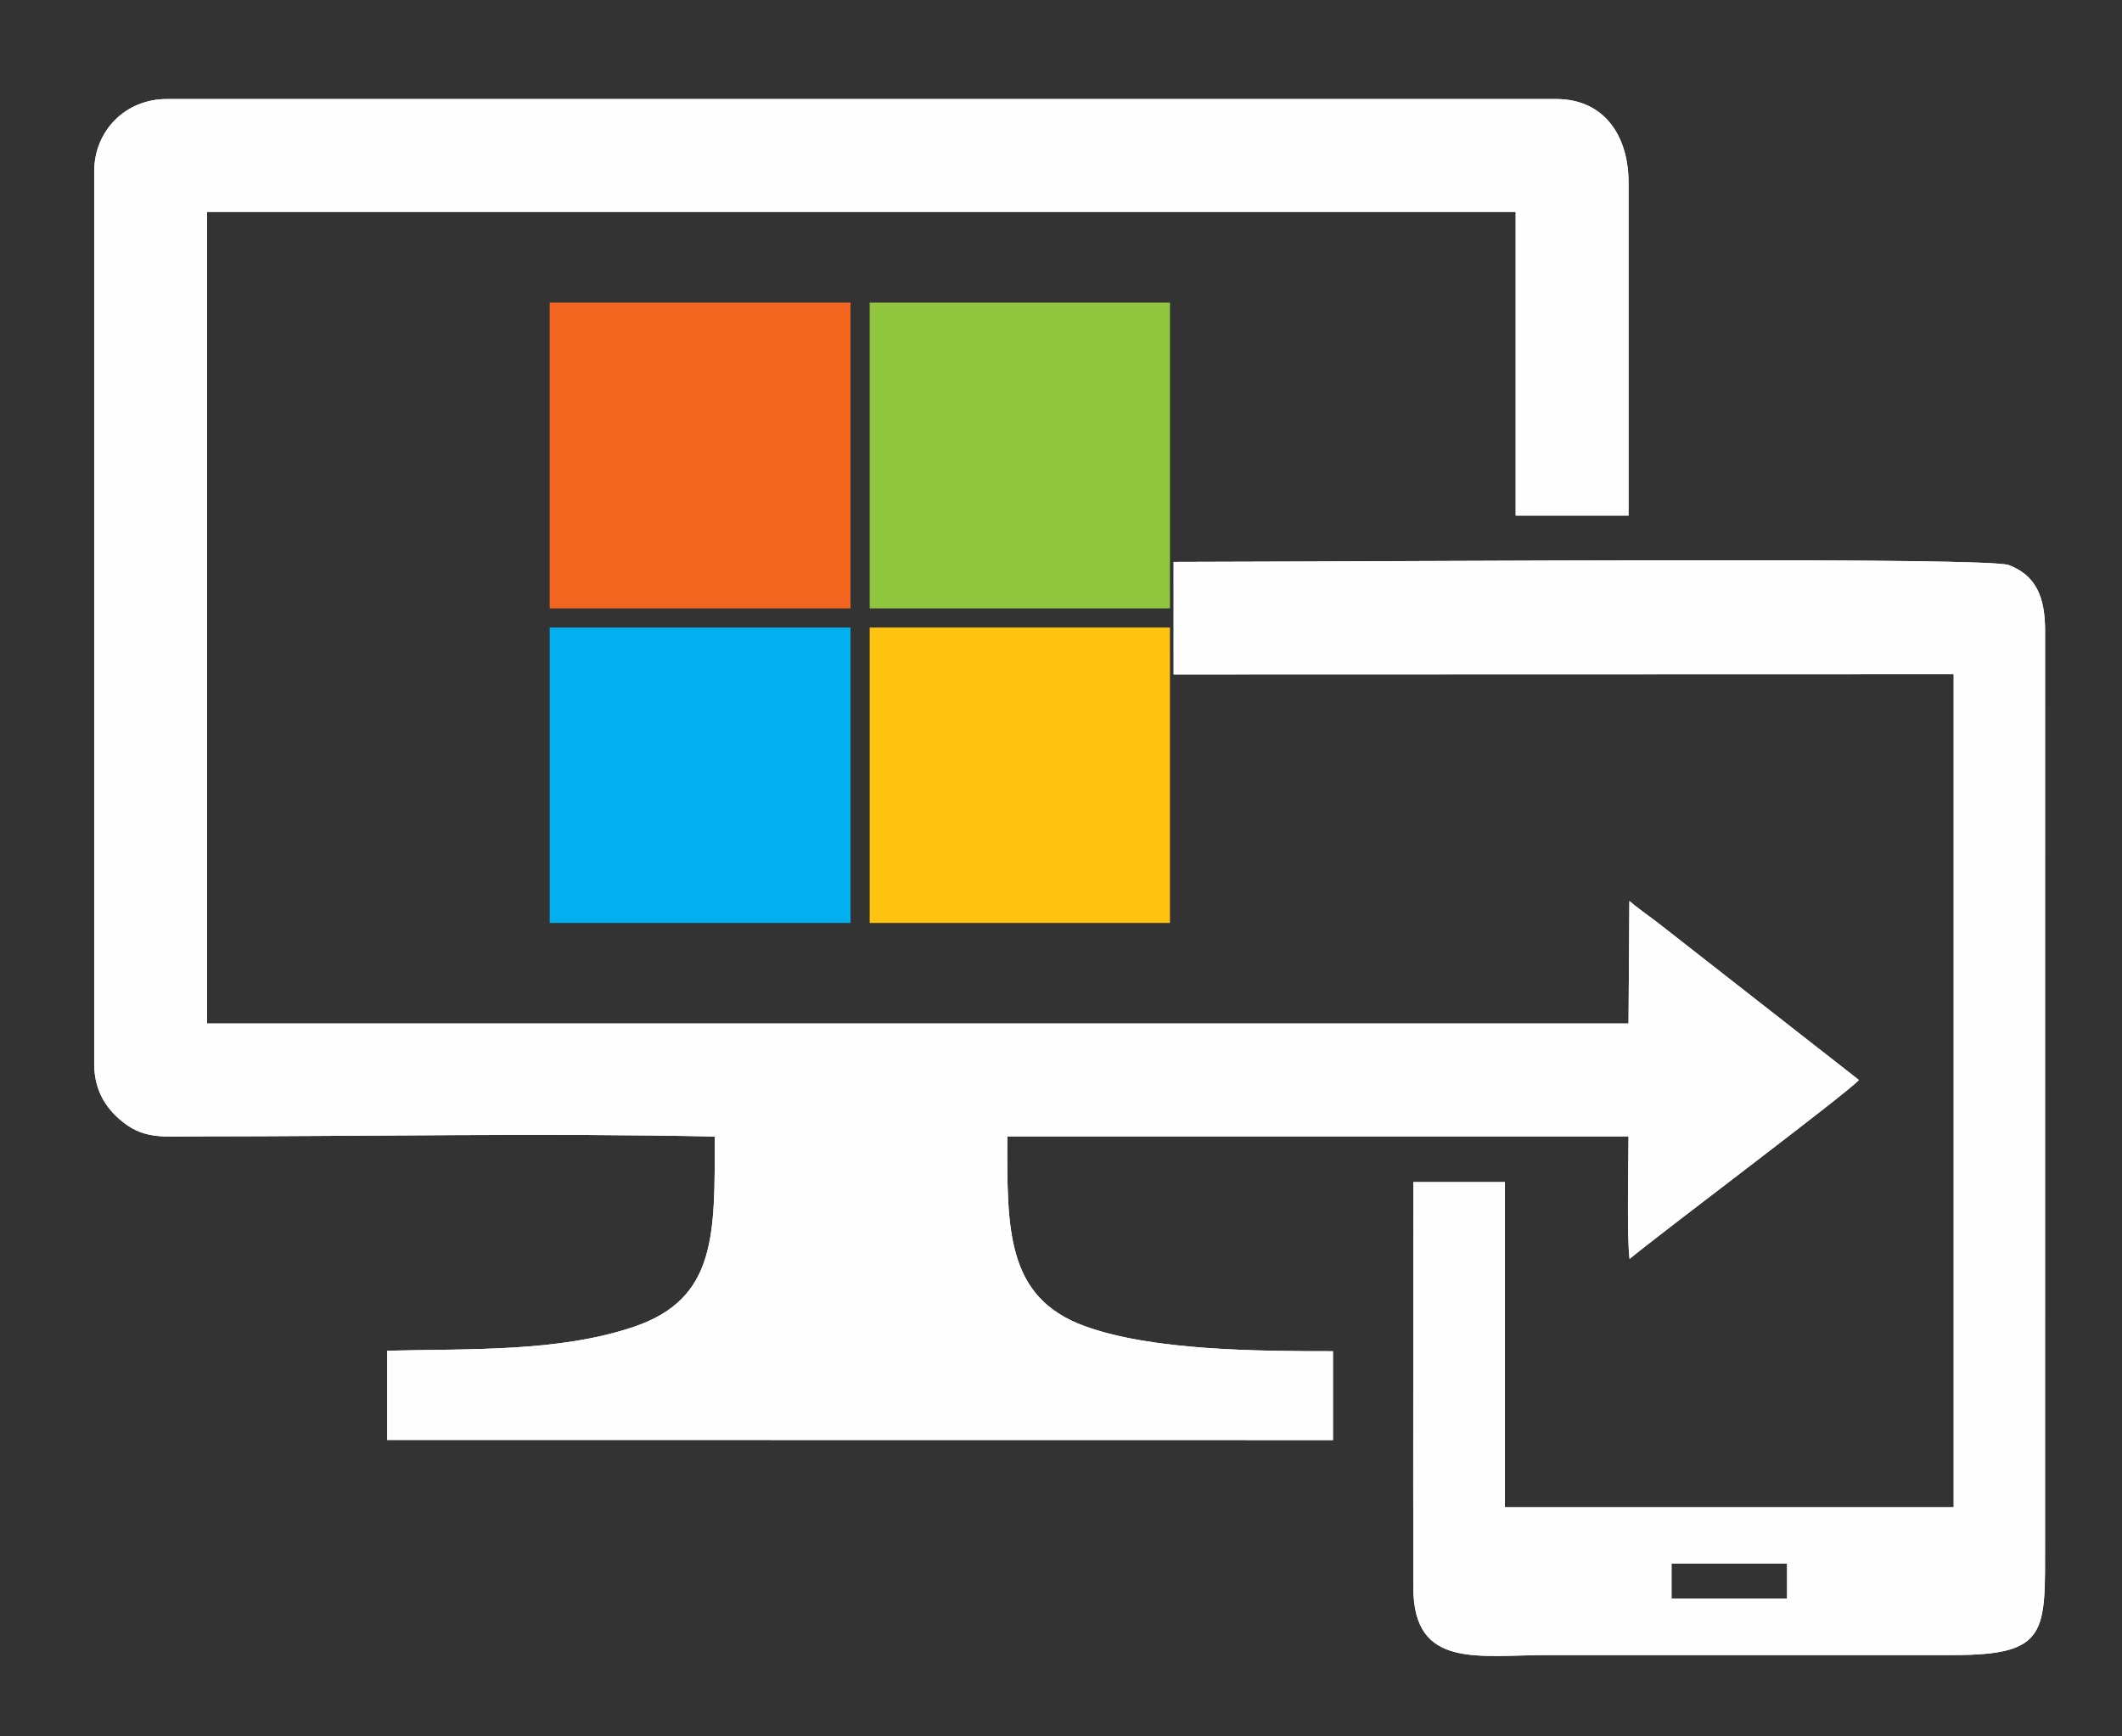 <?xml version="1.0" encoding="UTF-8"?>
<!DOCTYPE svg PUBLIC "-//W3C//DTD SVG 1.1//EN" "http://www.w3.org/Graphics/SVG/1.1/DTD/svg11.dtd">
<!-- Creator: CorelDRAW 2017 -->
<svg xmlns="http://www.w3.org/2000/svg" xml:space="preserve" width="11in" height="9in" version="1.1" style="shape-rendering:geometricPrecision; text-rendering:geometricPrecision; image-rendering:optimizeQuality; fill-rule:evenodd; clip-rule:evenodd"
viewBox="0 0 11000 9000"
 xmlns:xlink="http://www.w3.org/1999/xlink">
 <rect x="0" y="0" width="11000" height="9000" fill="#333333" stroke="none"/>
 <defs>
  <style type="text/css">
   <![CDATA[
    .fil1 {fill:none}
    .fil6 {fill:#FEFEFE}
    .fil5 {fill:#02B0EF}
    .fil3 {fill:#90C63D}
    .fil2 {fill:#F3661F}
    .fil4 {fill:#FFC20F}
    .fil0 {fill:white}
   ]]>
  </style>
 </defs>
 <g id="Layer_x0020_1">
  <path class="fil0" d="M1073.37 1098.36l6783.58 0 0 1574.02 585.03 0 0 -1727.24c0,-231.83 -118.5,-431.81 -376.09,-431.81l-7201.46 0c-212.85,0 -376.09,163.16 -376.09,376.09l0 4624.54c0,152.25 74.6,244.62 153.95,305.88 111.89,86.37 213.69,70.24 375.36,70.22 871.99,-0.13 1836.74,-17.8 2687.53,0.83 0,506.19 11.17,840.27 -419.13,986.07 -389.56,132 -850.4,113.02 -1278.68,124.1l-0 462.42 4902.39 0.58 -0.02 -460.5c-394.52,0 -940.55,-3.13 -1288.93,-130.9 -405.63,-148.77 -400.72,-501.94 -399.05,-982.61l3220.22 0c-0.26,140.02 -9.32,521.61 5.43,635.32 142.63,-120.24 1156.56,-880.9 1188.54,-927.84l-1045.37 -817.24c-39.19,-29.09 -116.69,-85.65 -144.17,-110.22l-4.42 634.94 -7368.61 0 0 -4206.66z"/>
  <g>
   <path class="fil0" d="M8664.85 8104.81l598.96 0 0 181.08 -598.96 0 0 -181.08zm-2580.97 -4609.49l4043.55 -1.12 0 4318.1 -2326.2 0 0 -1685.45 -474.43 0c0,701.1 -2.08,1402.5 -0.27,2103.56 1.08,421.23 334.05,348.01 697.57,348.01l2103.33 0c492.67,0.05 473.6,-119.27 473.6,-585.04l0.2 -4722.16c0.54,-183.3 -51.08,-289.29 -187.41,-342.2 -107.3,-41.64 -2822.59,-19.6 -4330.1,-16.57l0.17 582.87z"/>
  </g>
  <path class="fil1" d="M2849.56 3153.33l0 -1584.84 1559.32 0m1655.96 3215.28l-1556.61 0m-99.35 0l-1559.32 0 0 -1531.09"/>
  <g>
   <polygon class="fil2" points="2849.56,3153.33 4408.88,3153.33 4408.88,1568.49 2849.56,1568.49 "/>
   <polygon class="fil3" points="4508.24,1568.49 4508.24,3153.33 6064.84,3153.33 6064.84,1568.49 "/>
   <polygon class="fil4" points="6064.84,3252.69 4508.24,3252.69 4508.24,4783.77 6064.84,4783.77 "/>
   <polygon class="fil5" points="4408.88,4783.77 4408.88,3252.69 2849.56,3252.69 2849.56,4783.77 "/>
  </g>
  <line class="fil1" x1="6083.72" y1="2912.44" x2="6083.88" y2= "3495.31" />
  <path class="fil6" d="M8441.98 5305.02l-7368.61 0 0 -4206.65 6783.58 0 0 1574.01 585.03 0 0 -1727.24c0,-231.83 -118.5,-431.81 -376.09,-431.81l-7201.46 0c-212.85,0 -376.09,163.16 -376.09,376.09l0 4624.54c0,152.25 74.6,244.63 153.95,305.88 111.89,86.37 213.7,70.24 375.36,70.22 871.99,-0.13 1836.74,-17.81 2687.52,0.83 0,506.19 11.17,840.27 -419.13,986.07 -389.56,132 -850.4,113.02 -1278.67,124.1l-0 462.42 4902.39 0.58 -0.02 -460.5c-394.52,0 -940.55,-3.14 -1288.93,-130.91 -405.63,-148.77 -400.72,-501.95 -399.05,-982.6l3220.22 0c-0.26,140.02 -9.32,521.61 5.43,635.32 142.63,-120.24 1156.56,-880.9 1188.54,-927.84l-1045.37 -817.23c-39.19,-29.09 -116.69,-85.66 -144.17,-110.22l-4.42 634.94z"/>
  <path class="fil6" d="M10127.43 3494.2l0 4318.1 -2326.2 0 0 -1685.45 -474.43 0c0,701.1 -2.08,1402.5 -0.27,2103.56 1.08,421.23 334.05,348.01 697.57,348.01l2103.33 0c492.67,0.05 473.6,-119.27 473.6,-585.04l0.2 -4722.16c0.54,-183.3 -51.08,-289.29 -187.41,-342.2 -107.3,-41.64 -2822.59,-19.61 -4330.1,-16.57l0.17 582.87 4043.55 -1.12zm-1462.58 4610.61l598.96 0 0 181.08 -598.96 0 0 -181.08z"/>
 </g>
</svg>
